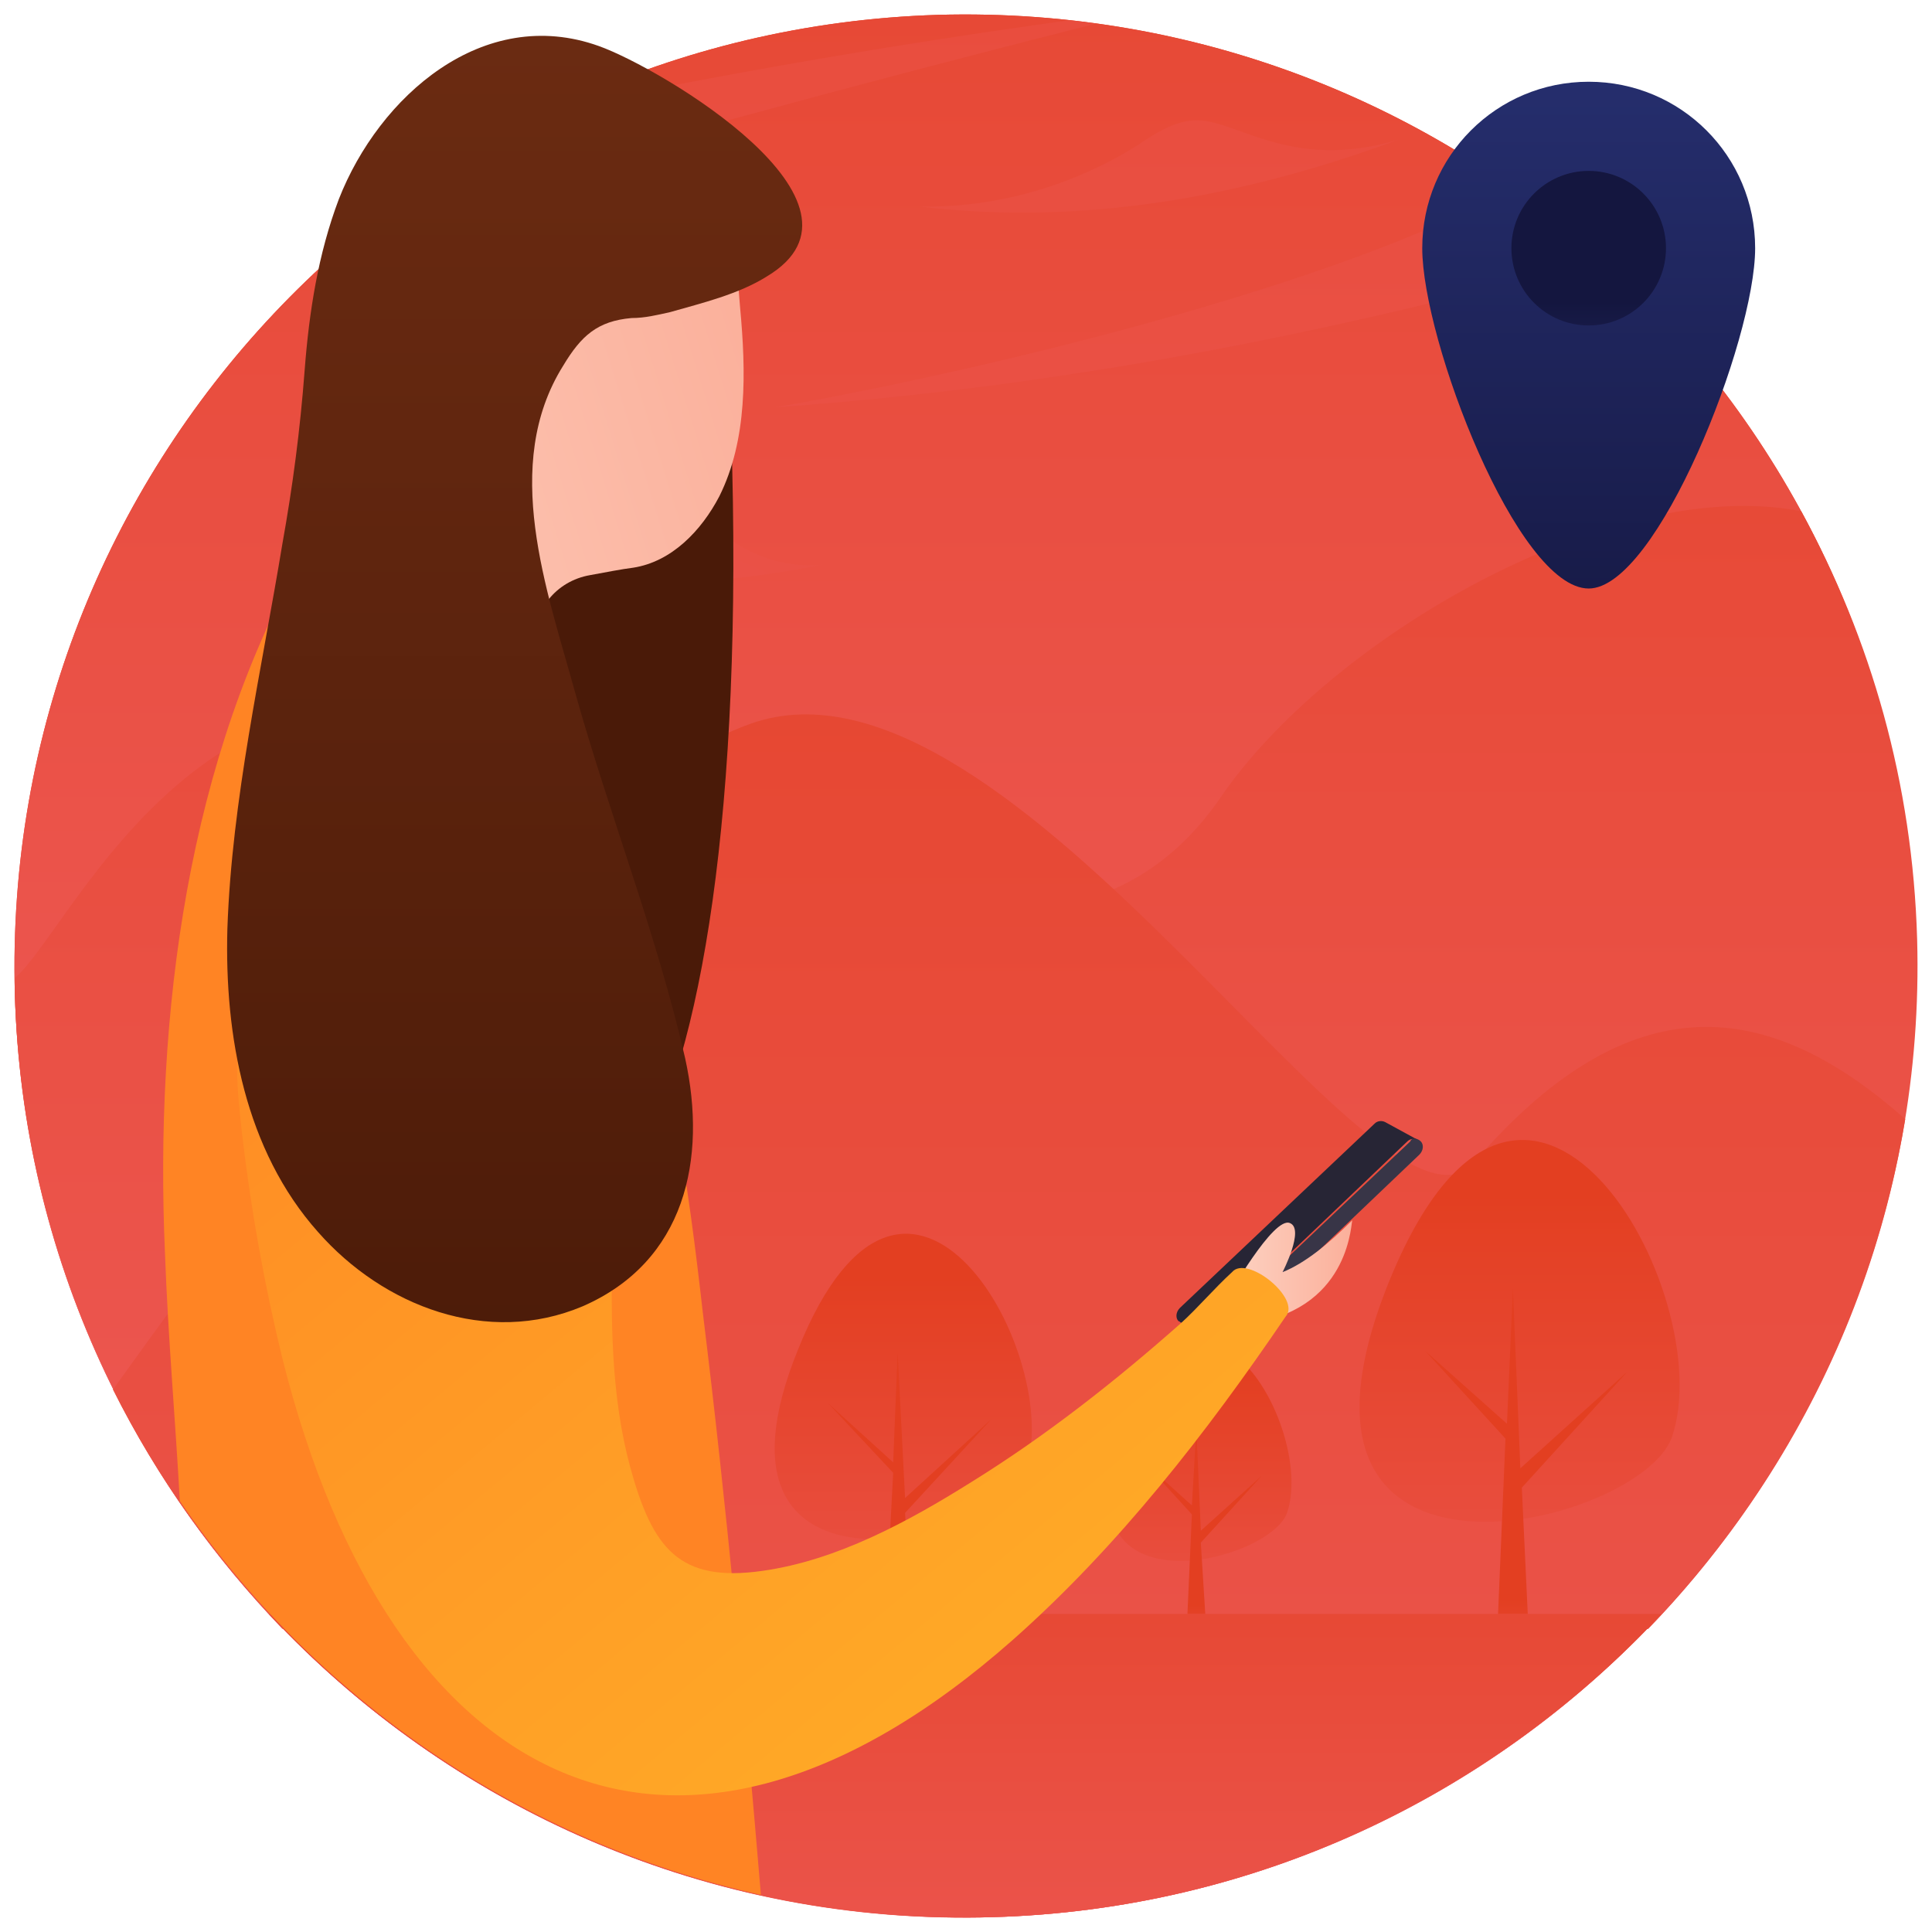 <svg xmlns="http://www.w3.org/2000/svg" enable-background="new 0 0 130 130" viewBox="0 0 130 130"><linearGradient id="a" x1="65" x2="65" y1="119.535" y2="18.385" gradientUnits="userSpaceOnUse"><stop offset="0" stop-color="#ee5b5a"/><stop offset=".993" stop-color="#e33f21"/></linearGradient><path fill="url(#a)" d="M1,66.9c1,35.3,30.5,63.1,65.8,62.1c35.3-1,63.1-30.5,62.1-65.9C127.9,27.8,98.5,0,63.1,1
							C27.8,2.1,0,31.5,1,66.9z"/><linearGradient id="b" x1="65" x2="65" y1="101.983" y2="-58.4" gradientUnits="userSpaceOnUse"><stop offset="0" stop-color="#ee5b5a"/><stop offset=".993" stop-color="#e33f21"/></linearGradient><path fill="url(#b)" d="M1,66.9c1,35.3,30.5,63.1,65.8,62.1c35.3-1,63.1-30.5,62.1-65.9C127.9,27.8,98.5,0,63.1,1
							C27.8,2.1,0,31.5,1,66.9z"/><linearGradient id="c" x1="49.505" x2="49.505" y1="114.097" y2="-117.932" gradientUnits="userSpaceOnUse"><stop offset="0" stop-color="#ee5b5a"/><stop offset=".993" stop-color="#e33f21"/></linearGradient><path fill="url(#c)" d="M25.3,14.8c16-4.7,32.2-9.1,48.4-13.2c-0.7-0.1-1.3-0.2-2-0.2C60.1,3,48.5,5,37,7.4
				C32.9,9.5,28.9,11.9,25.3,14.8z"/><linearGradient id="d" x1="355.325" x2="355.325" y1="-735.099" y2="-967.128" gradientTransform="matrix(.93 .42 -.463 1.776 -667.39 1329.55)" gradientUnits="userSpaceOnUse"><stop offset="0" stop-color="#ee5b5a"/><stop offset=".993" stop-color="#e33f21"/></linearGradient><path fill="url(#d)" d="M55.3,38c-11.7,2.4-22.5,1.3-32.1-5.5c4.7,2.3,10.2,1.9,15.5-1.2c1.4-0.8,3-1.9,4.3-1.4
					c1.2,0.4,2.1,2,3,3.3C48.5,36.6,51.8,38.3,55.3,38z"/><linearGradient id="e" x1="65.011" x2="65.011" y1="124.115" y2="-23.773" gradientUnits="userSpaceOnUse"><stop offset="0" stop-color="#ee5b5a"/><stop offset=".993" stop-color="#e33f21"/></linearGradient><path fill="url(#e)" d="M110.9,109.6c11.6-12,18.6-28.4,18.1-46.4c-0.3-10.5-3.1-20.2-7.8-28.8
				c-12.8-2.5-31.8,8.6-39.1,19.3c-10.3,15-30.6,4.5-44.2-2.8C14.8,38.6,4.9,62.6,1,65.8c0,0.4,0,0.7,0,1.1
				c0.5,16.6,7.3,31.6,18.1,42.7H110.9z"/><linearGradient id="f" x1="67.919" x2="67.919" y1="164.491" y2="-5.335" gradientUnits="userSpaceOnUse"><stop offset="0" stop-color="#ee5b5a"/><stop offset=".993" stop-color="#e33f21"/></linearGradient><path fill="url(#f)" d="M110.9,109.6c8.9-9.2,15.1-21.1,17.3-34.3c-8.5-7.5-17.9-10-29,2.9c-6.3,7.4-31-35.8-48.7-29.5
				c-12.9,4.6-30,26.8-42.9,44.8c3,6,6.9,11.4,11.4,16.1H110.9z"/><linearGradient id="g" x1="64.994" x2="64.994" y1="144.501" y2="89.092" gradientUnits="userSpaceOnUse"><stop offset="0" stop-color="#ee5b5a"/><stop offset=".993" stop-color="#e33f21"/></linearGradient><path fill="url(#g)" d="M18.1,108.6c12.1,13,29.6,21,48.7,20.4c17.8-0.5,33.7-8.3,45-20.4H18.1z"/><linearGradient id="h" x1="60.821" x2="60.821" y1="121.122" y2="85.671" gradientUnits="userSpaceOnUse"><stop offset="0" stop-color="#ee5b5a"/><stop offset=".993" stop-color="#e33f21"/></linearGradient><path fill="url(#h)" d="M69,99c-1.7,4.8-22.7,10-15.3-8.2C61.1,72.4,71.7,91.4,69,99z"/><g><linearGradient id="i" x1="61.195" x2="61.195" y1="116.273" y2="107.703" gradientUnits="userSpaceOnUse"><stop offset="0" stop-color="#ee5b5a"/><stop offset=".993" stop-color="#e33f21"/></linearGradient><polygon fill="url(#i)" points="60.9 101.8 61.3 108.6 59.6 108.6 60.1 99.1 55.7 94.4 60.1 98.4 60.4 91 60.9 100.8 66.7 95.5"/></g><g><linearGradient id="j" x1="80.74" x2="80.74" y1="117.497" y2="92.288" gradientUnits="userSpaceOnUse"><stop offset="0" stop-color="#ee5b5a"/><stop offset=".993" stop-color="#e33f21"/></linearGradient><path fill="url(#j)" d="M86.6,101.8c-1.2,3.4-16.1,7.1-10.9-5.9C81,82.8,88.5,96.3,86.6,101.8z"/><g><linearGradient id="k" x1="81.006" x2="81.006" y1="114.049" y2="107.954" gradientUnits="userSpaceOnUse"><stop offset="0" stop-color="#ee5b5a"/><stop offset=".993" stop-color="#e33f21"/></linearGradient><polygon fill="url(#k)" points="80.8 103.8 81.1 108.6 79.9 108.6 80.2 101.9 77.1 98.5 80.2 101.3 80.5 96.1 80.8 103 84.9 99.3"/></g></g><g><linearGradient id="l" x1="102.25" x2="102.25" y1="124.214" y2="80.03" gradientUnits="userSpaceOnUse"><stop offset="0" stop-color="#ee5b5a"/><stop offset=".993" stop-color="#e33f21"/></linearGradient><path fill="url(#l)" d="M112.5,96.7c-2.1,6-28.2,12.5-19.1-10.3C102.6,63.5,115.8,87.1,112.5,96.7z"/><g><linearGradient id="m" x1="102.717" x2="102.717" y1="118.17" y2="107.488" gradientUnits="userSpaceOnUse"><stop offset="0" stop-color="#ee5b5a"/><stop offset=".993" stop-color="#e33f21"/></linearGradient><polygon fill="url(#m)" points="102.4 100.1 102.8 108.6 100.8 108.6 101.3 96.8 95.9 90.9 101.4 95.8 101.8 86.7 102.3 98.8 109.5 92.3"/></g></g><g><linearGradient id="n" x1="77.993" x2="77.993" y1="114.08" y2="-117.91" gradientUnits="userSpaceOnUse"><stop offset="0" stop-color="#ee5b5a"/><stop offset=".993" stop-color="#e33f21"/></linearGradient><path fill="url(#n)" d="M94.1,9.4c-10.6,3.9-21.3,5.8-32.2,4.5C67,14,72.2,12.5,76.5,9.8c1.2-0.8,2.4-1.6,3.8-1.7
					C83.1,7.9,86.7,11.6,94.1,9.4z"/></g><linearGradient id="o" x1="79.92" x2="79.92" y1="114.097" y2="-117.932" gradientUnits="userSpaceOnUse"><stop offset="0" stop-color="#ee5b5a"/><stop offset=".993" stop-color="#e33f21"/></linearGradient><path fill="url(#o)" d="M107.7,17.4c-1.9-1.7-3.9-3.3-5.9-4.8c-11.5,6.6-36.3,12.5-49.6,14.8
				C70.9,26.1,89.5,22.5,107.7,17.4z"/><g><path fill="#383547" d="M95.6,76.8c0.2,0.2,0.2,0.6-0.1,0.9L82.5,90.1c-0.2,0.2-0.6,0.2-0.8,0c-0.2-0.2-0.2-0.6,0.1-0.9
									l13.1-12.4C95,76.5,95.4,76.6,95.6,76.8z" enable-background="new"/><linearGradient id="p" x1="311.855" x2="312.705" y1="1792.94" y2="1791.711" gradientTransform="rotate(16.255 6145.98 113.296)" gradientUnits="userSpaceOnUse"><stop offset="0" stop-color="#383547"/><stop offset=".993" stop-color="#272535"/></linearGradient><path fill="url(#p)" d="M95.4,76.7c-0.2-0.1-0.5-0.1-0.7,0.1L81.7,89.2c-0.2,0.2-0.3,0.6-0.1,0.9
							c0,0.1,0.1,0.1,0.2,0.1L79.5,89c-0.1,0-0.1-0.1-0.2-0.1c-0.2-0.2-0.2-0.6,0.1-0.9l13.1-12.4c0.2-0.2,0.5-0.2,0.7-0.1
							L95.4,76.7z"/><g><linearGradient id="q" x1="82.543" x2="90.925" y1="85.5" y2="85.5" gradientUnits="userSpaceOnUse"><stop offset="0" stop-color="#fdd3c3"/><stop offset=".996" stop-color="#fbb09b"/></linearGradient><path fill="url(#q)" d="M84.4,89l-1.8-1.7c0,0,3.1-5.5,4.2-5c1,0.4-0.5,3.3-0.5,3.3c1.5-0.6,3.1-1.9,4.7-3.5
						C90.9,82,91,87.9,84.4,89z"/></g><g><linearGradient id="r" x1="794.278" x2="794.278" y1="-373.443" y2="-378.76" gradientTransform="matrix(1.158 -.096 .082 .997 -846.495 540.035)" gradientUnits="userSpaceOnUse"><stop offset="0" stop-color="#6f2d13"/><stop offset=".993" stop-color="#4a1a08"/></linearGradient><path fill="url(#r)" d="M48.5,23.8H29.4v46.9c8,24.2,21.5,9.7,19.8-41.7C49,27.2,48.8,25.5,48.5,23.8z"/><linearGradient id="s" x1="199.987" x2="248.053" y1="-1665.471" y2="-1665.471" gradientTransform="rotate(-17.235 5741.817 -176.084)" gradientUnits="userSpaceOnUse"><stop offset="0" stop-color="#fdd3c3"/><stop offset=".996" stop-color="#fbb09b"/></linearGradient><path fill="url(#s)" d="M49.8,20.7c-0.2-2.8-0.6-5.7-1.8-8.4c-1.2-2.6-3.3-4.9-6-5.7c-2.3-0.6-4.9-0.1-6.9,1.1
								c-2.1,1.2-3.8,3-5.2,4.9c-2,2.7-3.5,5.7-4.8,8.8V52L39.3,61c-1.6-6.4-3-12.6-3.3-17.6c-0.2-2.3,1.4-4.3,3.7-4.7
								c1.1-0.2,2.1-0.4,2.9-0.5c2.6-0.4,4.6-2.5,5.8-4.8C50.3,29.6,50.2,25,49.8,20.7z"/><linearGradient id="t" x1="31.093" x2="31.093" y1="149.77" y2="144.961" gradientUnits="userSpaceOnUse"><stop offset="0" stop-color="#ffb127"/><stop offset=".996" stop-color="#ff8424"/></linearGradient><path fill="url(#t)" d="M47.3,88.4c-1-8.8-2.2-17.7-5.5-26C37.7,52,30.1,43,20.6,37.1c-8,13.9-10.2,31.2-9.5,47.2
							c0.2,5.6,0.7,11.2,1,16.7c9,13.2,22.9,22.9,39.1,26.5C50.1,114.4,48.9,101.4,47.3,88.4z"/><g><linearGradient id="u" x1="79.894" x2="12.144" y1="126.413" y2="45.412" gradientUnits="userSpaceOnUse"><stop offset="0" stop-color="#ffb127"/><stop offset=".996" stop-color="#ff8424"/></linearGradient><path fill="url(#u)" d="M82.9,85.6c-1.2,1.1-2.3,2.4-3.4,3.4c-4.4,3.9-9.1,7.6-14.1,10.7c-4.3,2.7-9.1,5.3-14.1,6
								c-5.6,0.8-7.4-1.5-8.9-7c-1.3-4.8-1.3-9.9-1.2-14.9c0.3-8.4,3.2-18.1-5.5-23.3c-6.5-3.9-15.2-1.3-18.5,5.5
								c-1.7,3.4-1.3,6.8-0.9,10.4c0.6,5.1,1.5,10.1,2.7,15c7.3,29.1,26.6,38.9,49.2,18.9c7.1-6.3,13-13.9,18.3-21.7
								C87.6,87.4,83.9,84.4,82.9,85.6z"/></g><g><linearGradient id="v" x1="34.652" x2="34.652" y1="-9.739" y2="98.804" gradientUnits="userSpaceOnUse"><stop offset="0" stop-color="#6f2d13"/><stop offset=".993" stop-color="#4a1a08"/></linearGradient><path fill="url(#v)" d="M51.6,18.6c-1.9,1.2-4.4,1.8-6.5,2.4c-0.9,0.2-1.7,0.4-2.6,0.4c-2.3,0.2-3.4,1.2-4.6,3.2
							c-4.2,6.7-1.1,15.1,0.8,22c2.3,8.2,5.5,16.3,7.4,24.6c1.5,6.8,0,13.7-6.9,16.7c-6.4,2.7-13.4,0-17.8-5
							c-4.9-5.5-6.3-13.2-6.1-20.4c0.3-8.7,2.3-17.4,3.7-25.9c0.7-3.9,1.2-7.7,1.5-11.7c0.3-3.9,0.9-7.8,2.3-11.5
							c2.7-6.9,9.7-13.1,17.5-10.3C44.5,4.6,59.8,13.7,51.6,18.6z"/></g></g></g><g><linearGradient id="w" x1="106.895" x2="106.895" y1="-4.165" y2="49.541" gradientUnits="userSpaceOnUse"><stop offset="0" stop-color="#293377"/><stop offset=".989" stop-color="#14163f"/></linearGradient><path fill="url(#w)" d="M118.1,16.7c0,6.2-6.6,22.9-11.2,22.9c-4.8,0-11.2-16.7-11.2-22.9s5-11.2,11.2-11.2
				C113.1,5.5,118.1,10.5,118.1,16.7z"/><g><linearGradient id="x" x1="106.895" x2="106.895" y1="32.227" y2="20.213" gradientUnits="userSpaceOnUse"><stop offset="0" stop-color="#293377"/><stop offset=".989" stop-color="#14163f"/></linearGradient><circle cx="106.9" cy="16.7" r="5.2" fill="url(#x)"/></g></g></svg>